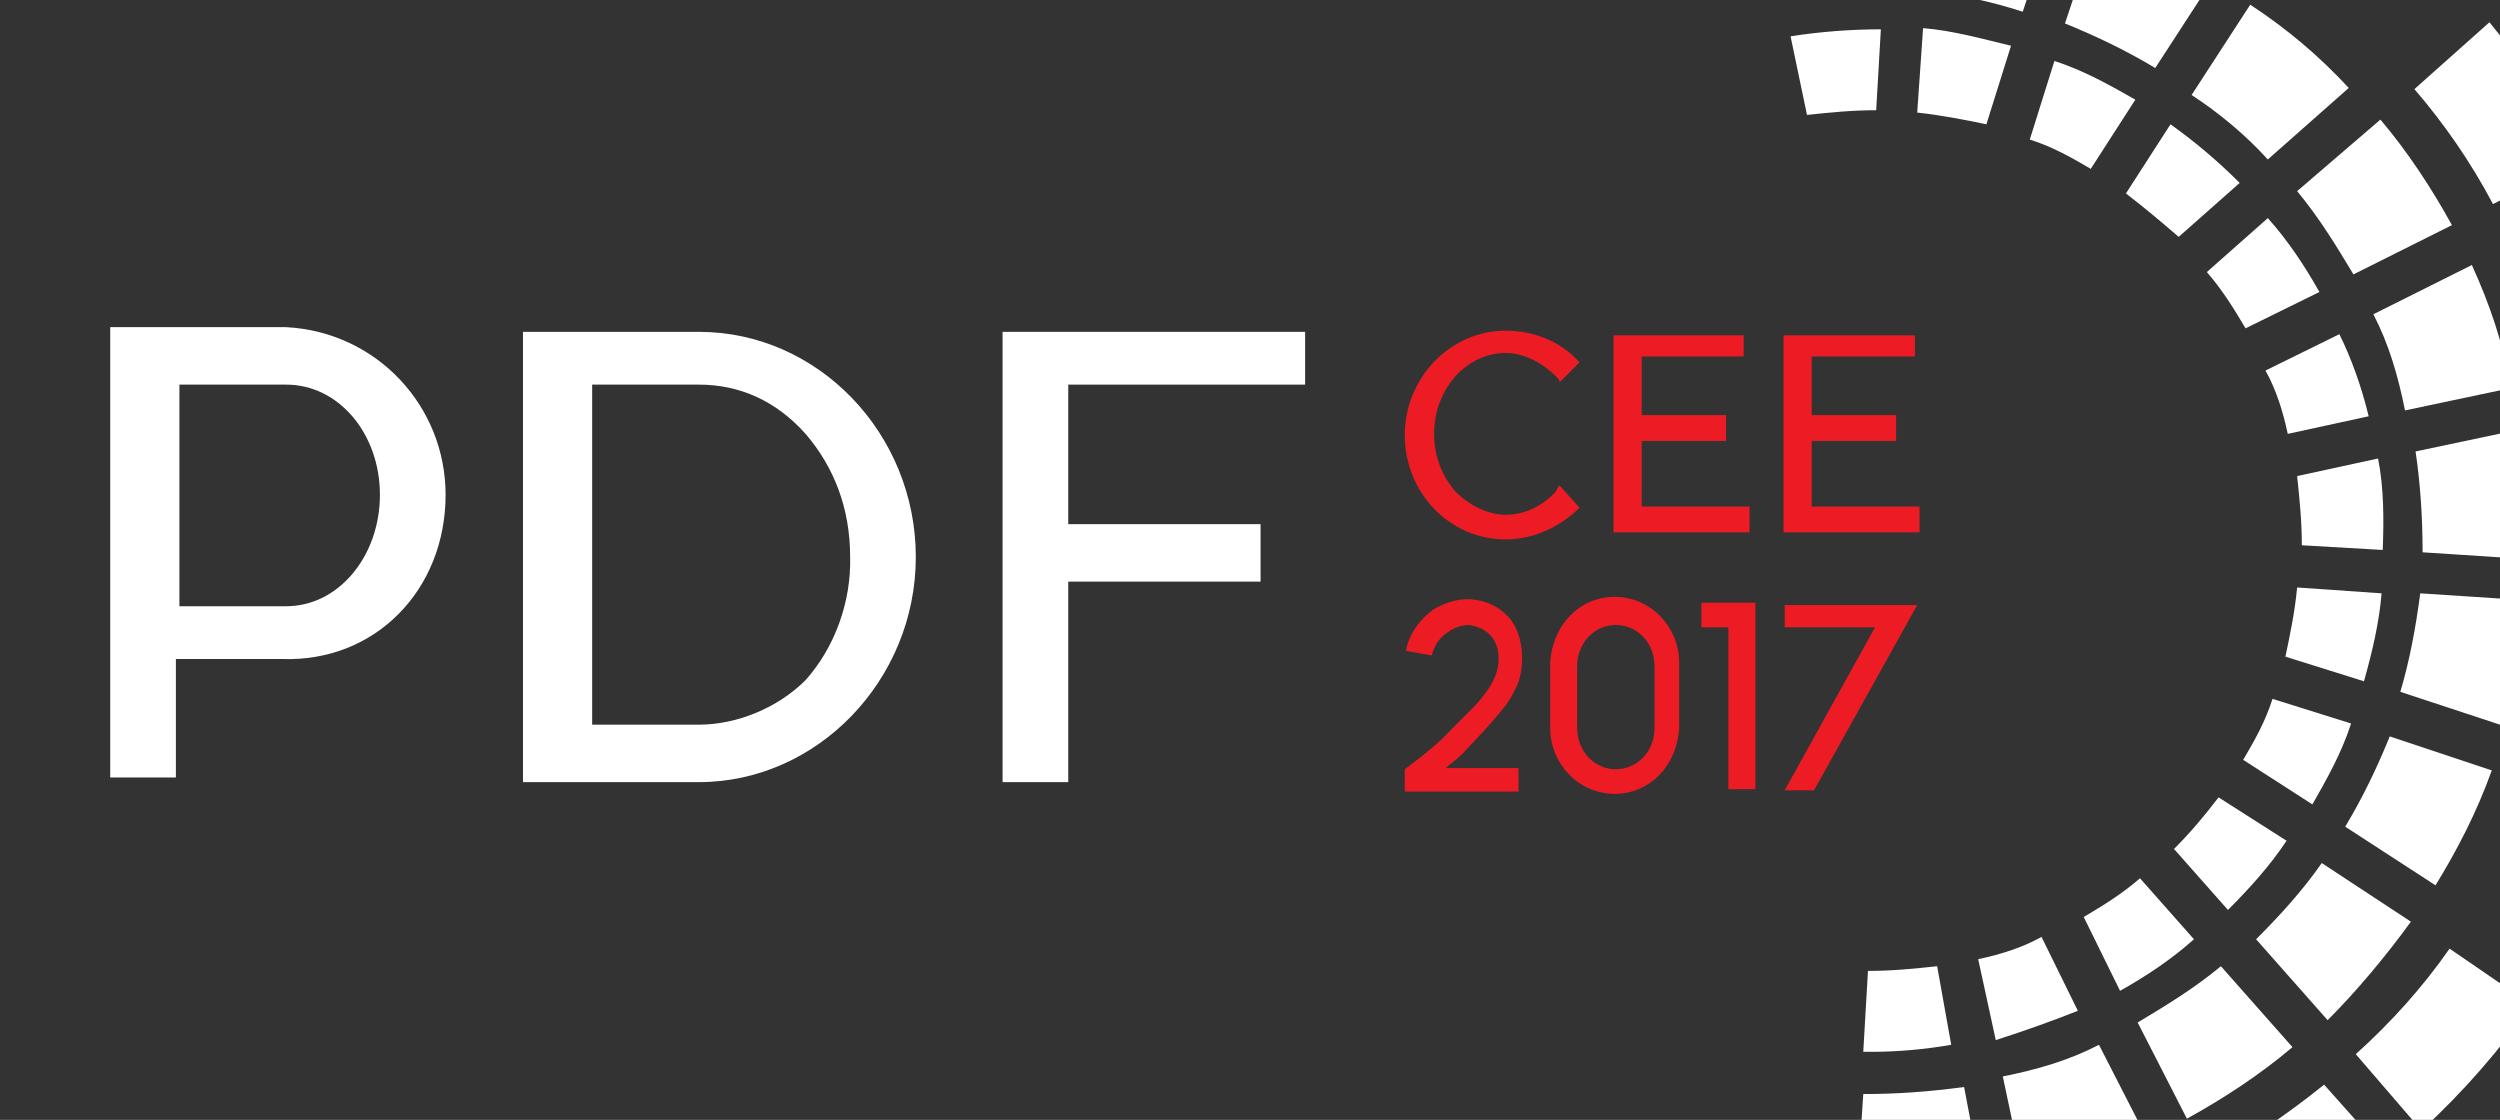 <?xml version="1.0" encoding="utf-8"?>
<!-- Generator: Adobe Illustrator 21.0.0, SVG Export Plug-In . SVG Version: 6.00 Build 0)  -->
<svg version="1.1" xmlns="http://www.w3.org/2000/svg" xmlns:xlink="http://www.w3.org/1999/xlink" x="0px" y="0px"
	 viewBox="0 0 213.2 95.5" style="enable-background:new 0 0 213.2 95.5;" xml:space="preserve">
<rect x="0" y="0" width="213.2" height="95.5" fill="#333333" stroke="none"/>
<style type="text/css">
	.st0{fill:#FFFFFF;}
	.st1{fill:#ED1C24;}
</style>
<g id="Layer_1">
	<path class="st0" d="M182.5,74.9c-1.5,1.3-3.1,2.3-4.8,3.3l3.1,6.3c2.3-1.3,4.4-2.7,6.3-4.4L182.5,74.9L182.5,74.9z M200.5,61.7
		c-0.8,2.5-2.1,4.8-3.3,6.9l-5.9-3.8c1-1.7,1.9-3.3,2.5-5.2L200.5,61.7L200.5,61.7z M154.1,9.8c1.9-0.2,3.8-0.4,5.9-0.4l0.4-6.9
		c-2.5,0-5.2,0.2-7.7,0.6L154.1,9.8L154.1,9.8z M170.2,88.7l-1.5-6.9c1.9-0.4,3.8-1,5.4-1.9l3.1,6.3C175.2,87,172.7,87.9,170.2,88.7
		L170.2,88.7z M202.8,39.1l-6.9,1.5c0.2,1.9,0.4,3.8,0.4,5.9l6.9,0.4C203.3,44.3,203.3,41.6,202.8,39.1L202.8,39.1z M203.1,50.6
		c-0.2,2.5-0.8,5-1.5,7.5l-6.7-2.1c0.4-1.9,0.8-3.8,1-5.9L203.1,50.6L203.1,50.6z M189.2,68c-1.3,1.7-2.5,3.1-3.8,4.4l4.6,5.2
		c1.9-1.9,3.6-3.8,5-5.9L189.2,68L189.2,68z M181.3,16.5l3.8-5.9c2.1,1.5,4,3.1,5.9,5l-5.2,4.6C184.4,19,183,17.8,181.3,16.5
		L181.3,16.5z M188.2,23.2c1.3,1.5,2.3,3.1,3.3,4.8l6.3-3.1c-1.3-2.3-2.7-4.4-4.4-6.3L188.2,23.2L188.2,23.2z M175.2,5.2
		c2.5,0.8,4.8,2.1,6.9,3.3l-3.8,5.9c-1.7-1-3.3-1.9-5.2-2.5L175.2,5.2L175.2,5.2z M163.5,9.6c1.9,0.2,4,0.6,5.9,1l2.1-6.7
		c-2.5-0.6-5-1.3-7.5-1.5L163.5,9.6L163.5,9.6z M202,35.5l-6.9,1.5c-0.4-1.9-1-3.8-1.9-5.4l6.3-3.1C200.5,30.5,201.4,33,202,35.5
		L202,35.5z M165.2,82.4c-1.9,0.2-3.8,0.4-5.9,0.4l-0.4,6.9c0.2,0,0.4,0,0.6,0c2.3,0,4.6-0.2,6.9-0.6L165.2,82.4L165.2,82.4z
		 M195.5,89.3c-2.7,2.3-5.9,4.4-9,6.1l-4.2-8.2c2.5-1.5,4.8-2.9,7.1-4.8L195.5,89.3L195.5,89.3z M183.2,97.3l-4.2-8.2
		c-2.5,1.3-5.2,2.1-8.2,2.7l1.9,9C176.3,100,179.8,98.7,183.2,97.3L183.2,97.3z M212.5,65.7c-1.3,3.6-2.9,6.7-4.8,9.8l-7.7-5
		c1.5-2.5,2.7-5,3.8-7.7L212.5,65.7L212.5,65.7z M215,36.6l-9,1.9c0.4,2.7,0.6,5.6,0.6,8.6l9.2,0.6C216,43.9,215.6,40.1,215,36.6
		L215,36.6z M215.6,51.2c-0.4,3.8-1,7.3-2.1,10.7l-8.8-2.9c0.8-2.7,1.3-5.4,1.7-8.4L215.6,51.2L215.6,51.2z M164.1-0.7
		c2.9,0.2,5.6,0.8,8.4,1.7l2.9-8.8c-3.6-1-7.1-1.7-10.7-2.1L164.1-0.7L164.1-0.7z M205.6,78.6c-2.1,2.9-4.6,5.9-7.1,8.4l-6.1-6.9
		c2.1-2.1,4-4.2,5.6-6.5L205.6,78.6L205.6,78.6z M193.4,13.6l6.9-6.1c-2.5-2.7-5.2-5-8.4-7.1l-5,7.7
		C189.2,9.6,191.5,11.5,193.4,13.6L193.4,13.6z M179-6.7c3.6,1.3,6.7,2.9,9.8,4.8l-5,7.7c-2.5-1.5-5-2.7-7.7-3.8L179-6.7L179-6.7z
		 M210.8,22.6l-8.4,4.2c1.3,2.5,2.1,5.2,2.7,8.2l9-1.9C213.5,29.3,212.3,25.9,210.8,22.6L210.8,22.6z M150.1-9.4
		c3.6-0.6,7.3-0.8,10.9-0.8l-0.6,9.2c-0.2,0-0.6,0-1,0c-2.5,0-5,0.2-7.5,0.6L150.1-9.4L150.1-9.4z M195.9,16.3
		c1.9,2.3,3.3,4.6,4.8,7.1l8.4-4.2c-1.7-3.1-3.8-6.3-6.1-9L195.9,16.3L195.9,16.3z M169.2,101.7c-3.1,0.6-6.3,0.8-9.4,0.8
		c-0.4,0-1,0-1.5,0l0.6-9.2c2.9,0,5.6-0.2,8.6-0.6L169.2,101.7L169.2,101.7z M208.9,80.9c-2.3,3.3-5,6.3-8,9l5.6,6.5
		c3.6-3.3,6.7-6.9,9.4-10.7L208.9,80.9L208.9,80.9z M212.3,1.9c3.1,3.8,5.9,7.5,8,11.7l-7.7,3.8c-1.9-3.6-4.2-6.9-6.7-9.8L212.3,1.9
		L212.3,1.9z M219.6,51.7c-0.4,4-1,8-2.3,11.7l8.2,2.7c1.3-4.6,2.3-9.2,2.7-14L219.6,51.7L219.6,51.7z M228.4,48.3l-8.6-0.4
		c0.2-4-0.2-8.2-0.8-11.9l8.4-1.7C228.2,38.7,228.6,43.5,228.4,48.3L228.4,48.3z M149.3-13.2c3.3-0.6,6.7-0.8,10.3-0.8
		c0.6,0,1,0,1.7,0l0.4-8.6c-4.8-0.2-9.6,0.2-14.2,1L149.3-13.2L149.3-13.2z M171.7,114c-4,0.6-8,1-11.9,1c-0.8,0-1.5,0-2.3,0
		l0.4-8.6c4,0.2,8.2-0.2,11.9-0.8L171.7,114L171.7,114z M180.2-10.5c3.8,1.5,7.3,3.1,10.9,5.2l4.8-7.1c-4-2.5-8.4-4.6-12.8-6.3
		L180.2-10.5L180.2-10.5z M226.7,30.3l-8.4,1.7c-0.8-4-2.3-7.7-4-11.3l7.7-3.8C224,21.3,225.6,25.7,226.7,30.3L226.7,30.3z
		 M198.2,92.5c-3.1,2.5-6.5,4.8-9.8,6.7l3.8,7.7c4.2-2.3,8.2-5,11.7-8L198.2,92.5L198.2,92.5z M175.2,113.2l-1.7-8.4
		c4-0.8,7.7-2.3,11.3-4l3.8,7.7C184.4,110.7,180,112.1,175.2,113.2L175.2,113.2z M165-13.8c4,0.4,8,1,11.7,2.3l2.7-8.2
		c-4.6-1.3-9.2-2.3-14-2.7L165-13.8L165-13.8z M229,94.1c-3.6,5-7.5,9.6-11.9,13.8l-7.1-8c3.8-3.6,7.1-7.5,10.3-11.7L229,94.1
		L229,94.1z M235.7,10l-9.4,4.8c2.3,4.6,4,9.6,5,14.6l10.5-2.1C240.3,21.3,238.4,15.5,235.7,10L235.7,10z M207.4-23.3
		c5,3.6,9.6,7.5,13.8,11.9l-8,7.1c-3.6-3.8-7.5-7.1-11.7-10.3L207.4-23.3L207.4-23.3z M242.6,30.9L232.1,33c0.8,5,1.3,10.3,1,15.5
		l10.7,0.6C244.1,43.1,243.6,36.8,242.6,30.9L242.6,30.9z M174.8,129.1c-5,0.8-10,1.5-15.1,1.5c-1,0-2.1,0-3.1,0l0.6-10.7
		c0.8,0,1.7,0,2.5,0c4.4,0,8.8-0.4,13-1.3L174.8,129.1L174.8,129.1z M165.8-27.2c5.2,0.4,10.5,1.5,15.3,2.9l3.3-10
		c-5.6-1.7-11.7-2.9-18-3.3L165.8-27.2L165.8-27.2z M214.1,110.4c-4.6,4-9.6,7.3-15.1,10.3l-4.8-9.4c4.6-2.5,8.8-5.4,12.8-8.8
		L214.1,110.4L214.1,110.4z"/>
</g>
<g id="Layer_2">
	<g>
		<path class="st0" d="M24.4,27.9h-15v38.4H15V56.2H24c8,0.3,14-5.9,14-14C38,34.6,32.1,28.3,24.4,27.9z M24.4,51.7h-9.1V32.8h9.1
			c4.5,0,8,4.2,8,9.4S28.9,51.7,24.4,51.7z"/>
		<path class="st0" d="M59.6,28.3h-15v38.4h15c10.1,0,18.5-8.7,18.5-19.2C78.1,37,69.8,28.3,59.6,28.3z M68.7,58
			c-2.4,2.4-5.9,3.8-9.1,3.8h-9.1v-29h9.1c3.5,0,6.6,1.4,9.1,4.2c2.4,2.8,3.8,6.3,3.8,10.5C72.6,51.3,71.2,55.2,68.7,58z"/>
		<polygon class="st0" points="111.3,32.8 111.3,28.3 85.5,28.3 85.5,66.7 91.1,66.7 91.1,49.6 107.5,49.6 107.5,44.7 91.1,44.7 
			91.1,32.8 111.3,32.8 		"/>
	</g>
	<g>
		<path class="st1" d="M133,41.4c-0.2,0.2-0.2,0.3-0.3,0.5c-1.1,1.2-2.6,2-4.3,2c-1.5,0-3.1-0.8-4.3-2c-1.2-1.4-1.8-3.1-1.8-4.9
			c0-1.8,0.6-3.5,1.8-4.9c1.1-1.2,2.6-2,4.3-2c1.5,0,3.1,0.8,4.3,2c0.2,0.2,0.3,0.3,0.3,0.5l1.7-1.7c-1.5-1.7-3.8-2.7-6.3-2.7
			c-4.7,0-8.6,4-8.6,8.9s3.8,8.9,8.6,8.9c2.4,0,4.7-1.1,6.3-2.7L133,41.4L133,41.4z"/>
		<polygon class="st1" points="140,43.2 140,37.6 147.2,37.6 147.2,35.4 140,35.4 140,30.4 148.7,30.4 148.7,28.6 137.6,28.6 
			137.6,45.4 149.2,45.4 149.2,43.2 140,43.2 		"/>
		<polygon class="st1" points="154.5,43.2 154.5,37.6 161.7,37.6 161.7,35.4 154.5,35.4 154.5,30.4 163.3,30.4 163.3,28.6 
			152.1,28.6 152.1,45.4 163.7,45.4 163.7,43.2 154.5,43.2 		"/>
		<path class="st1" d="M128.2,60.4c0.6-0.7,0.9-1.4,1.2-2c0.3-0.7,0.4-1.6,0.4-2.3c0-0.4,0-2-1-3.3c-1.3-1.6-3.2-1.7-3.6-1.7
			c-1,0-2,0.3-3,0.9c-1.6,1.2-2.2,2.7-2.3,3.5l2.2,0.4c0.1-0.4,0.4-1.4,1.4-2c0.1-0.1,0.9-0.6,1.7-0.6c0.1,0,1.3,0.1,2,1
			c0.6,0.7,0.6,1.6,0.6,1.9c0,1-0.4,2-1.2,3c-0.7,1-1.9,2-3.3,3.5c-1,1-2.3,2-3.5,2.9v1.9h9.7v-2h-6.2c0.4-0.4,0.9-0.7,1.4-1.2
			C125.9,63,127.2,61.7,128.2,60.4L128.2,60.4z"/>
		<path class="st1" d="M137.7,50.9c-3,0-5.3,2.4-5.5,5.6v5.6c0,3,2.4,5.6,5.5,5.6c3,0,5.3-2.4,5.5-5.6v-5.6
			C143.2,53.5,140.8,50.9,137.7,50.9z M141.1,62.1c0,1.9-1.4,3.5-3.3,3.5c-1.9,0-3.3-1.6-3.3-3.5v-5.3c0-1.9,1.4-3.5,3.3-3.5
			c1.9,0,3.3,1.6,3.3,3.5V62.1z"/>
		<polygon class="st1" points="145.1,51.4 145.1,53.5 147.4,53.5 147.4,67.3 149.7,67.3 149.7,51.4 145.1,51.4 		"/>
		<polygon class="st1" points="152.2,51.4 152.2,53.5 159.9,53.5 152.2,67.4 154.7,67.4 163.5,51.6 152.2,51.6 		"/>
	</g>
</g>
</svg>
